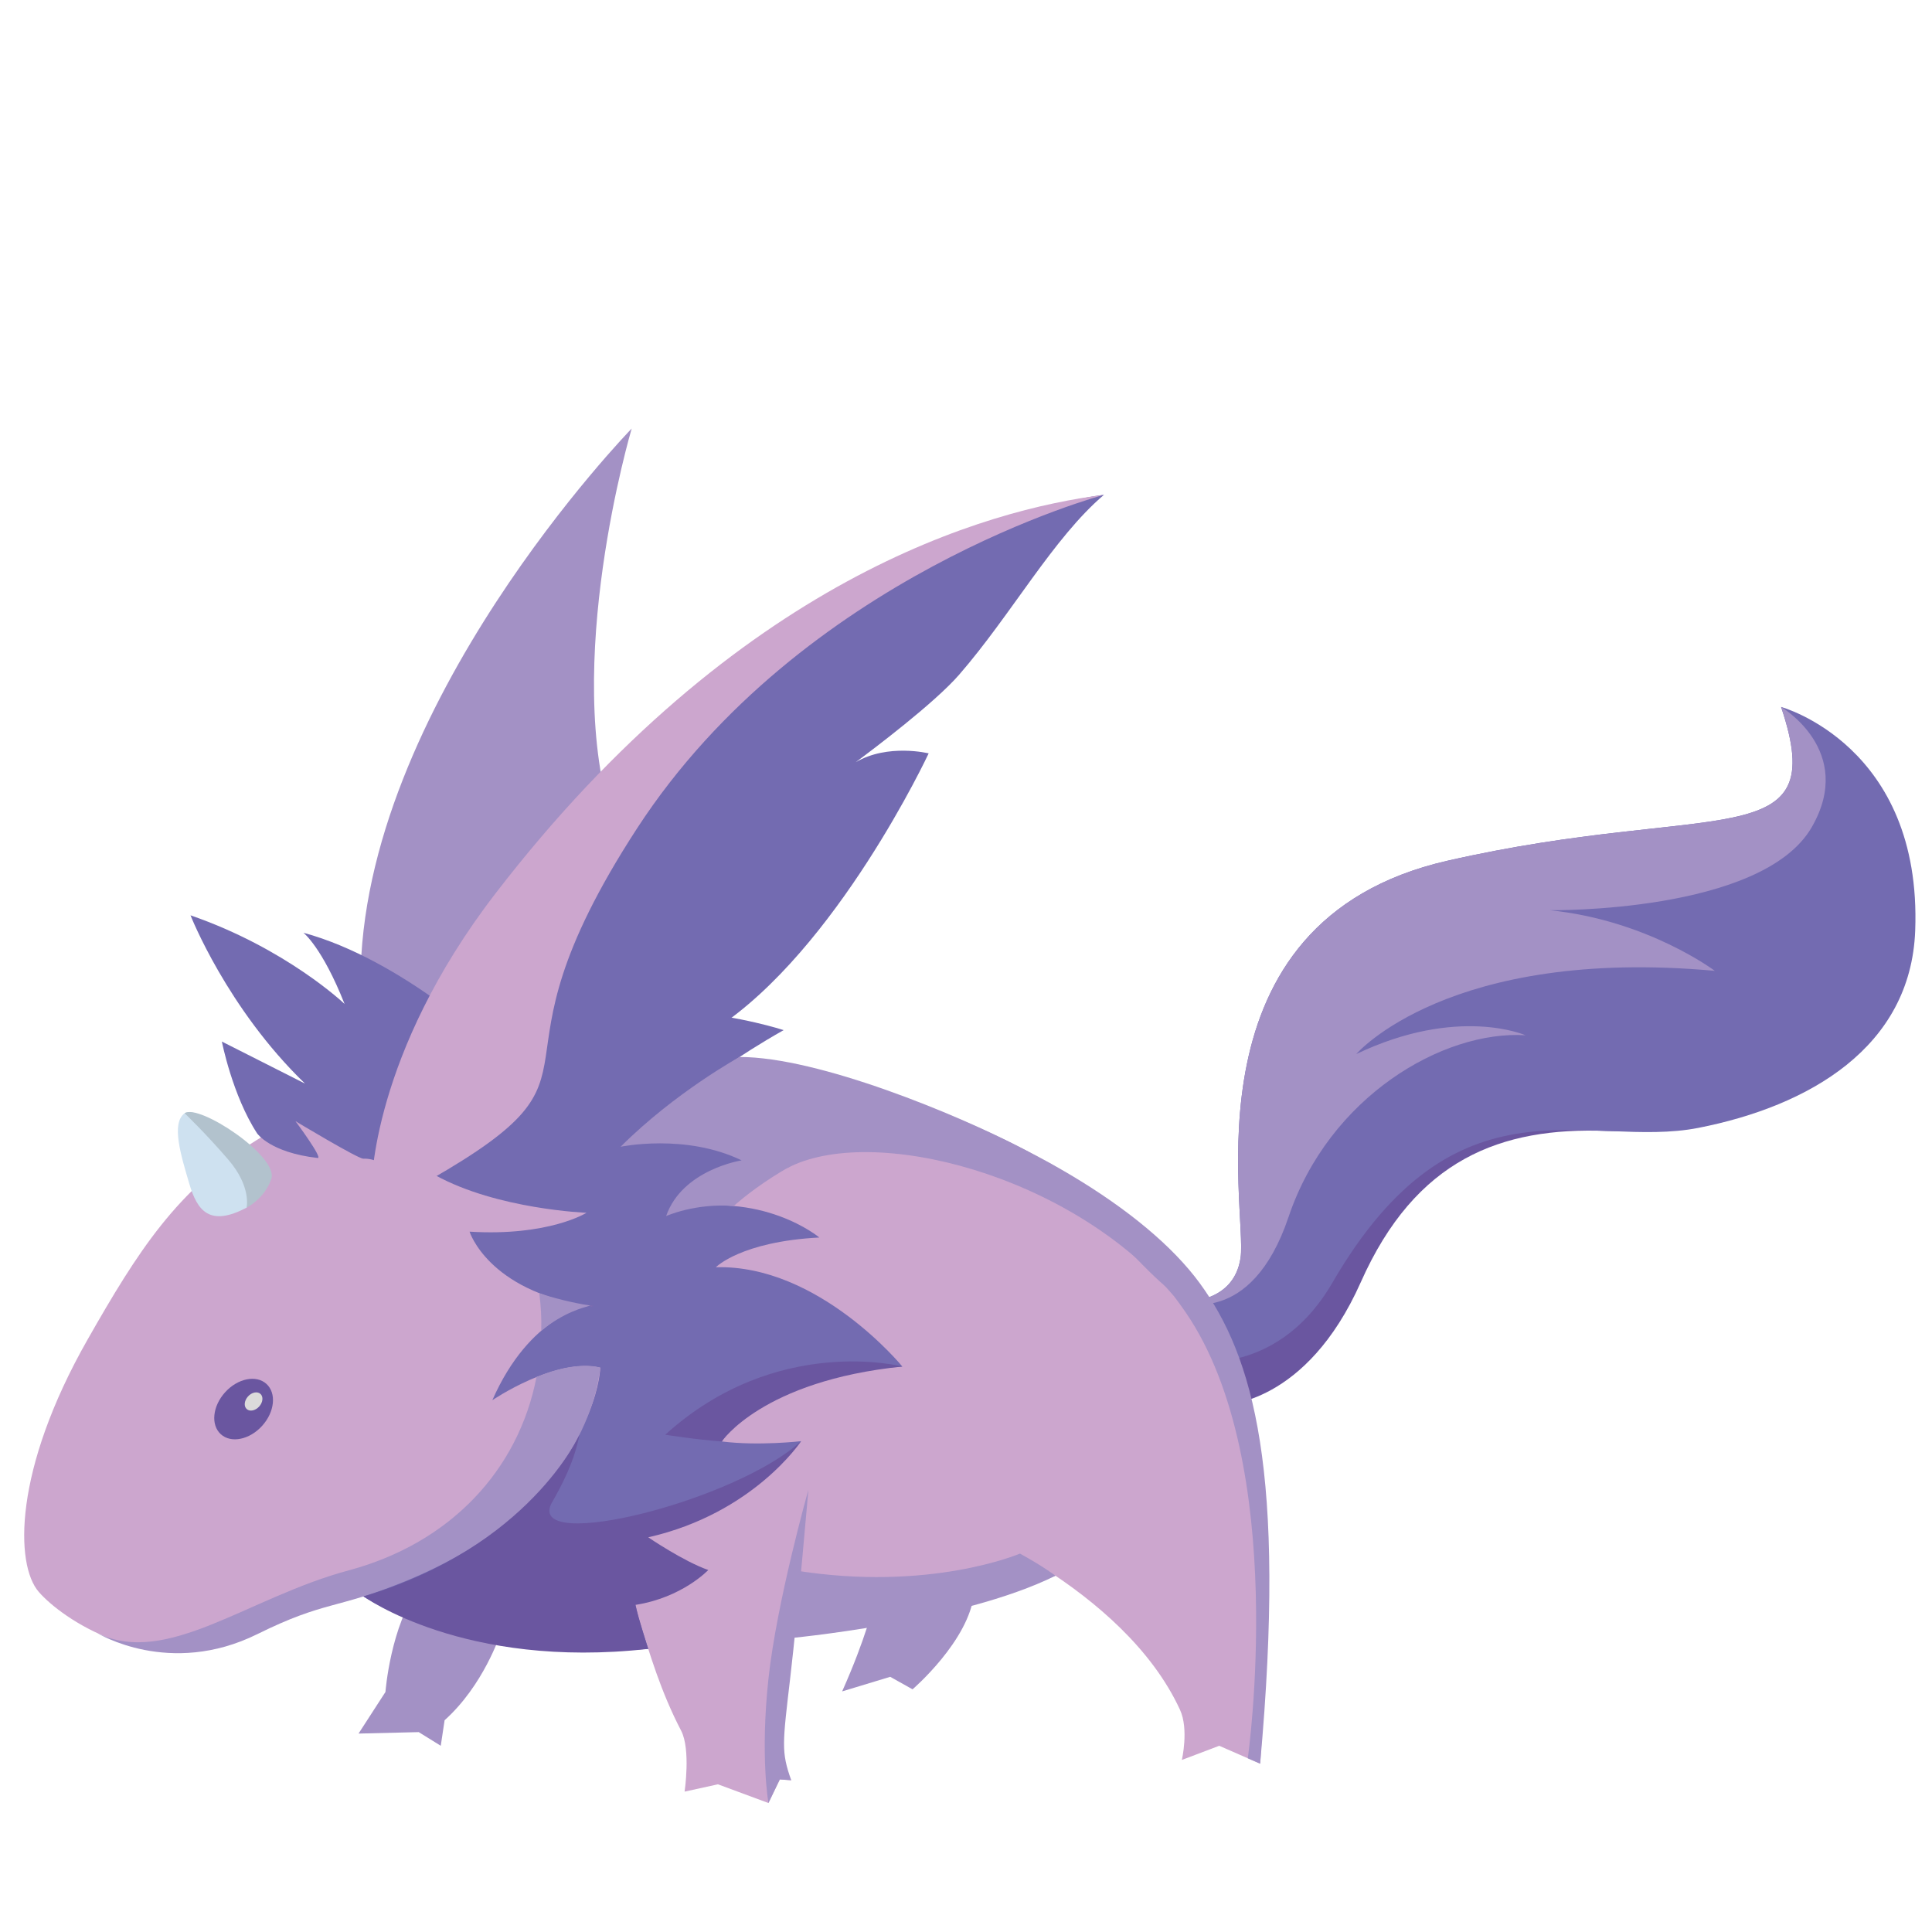 <?xml version="1.0" encoding="utf-8"?>
<!-- Generator: Adobe Illustrator 16.2.1, SVG Export Plug-In . SVG Version: 6.00 Build 0)  -->
<!DOCTYPE svg PUBLIC "-//W3C//DTD SVG 1.1//EN" "http://www.w3.org/Graphics/SVG/1.1/DTD/svg11.dtd">
<svg version="1.1" id="Layer_1" xmlns="http://www.w3.org/2000/svg" xmlns:xlink="http://www.w3.org/1999/xlink" x="0px" y="0px"
	 width="612px" height="612px" viewBox="0 0 612 612" enable-background="new 0 0 612 612" xml:space="preserve">
<path fill="#6A56A0" d="M387.637,444.989c0,0,26.09,0.153,43.435-38.858c17.345-39.008,44.448-49.148,77.804-47.887
	c33.353,1.265,3.511-21.058-8.657-19.432c-12.172,1.627-44.419,15.229-55.319,21.915s-42.382,47.138-45.736,50.251
	c-3.357,3.112-15.346,13.615-21.021,14.651c-5.675,1.04-8.575,1.764-8.575,1.764"/>
<path fill="#A391C5" d="M276.519,508.924c0,0-2.096,9.645-9.75,26.859l15.223-4.619l7.077,3.961c0,0,17.944-15.393,19.482-30.413
	L276.519,508.924z"/>
<path fill="#A391C5" d="M158.445,517.686c0,0-5.232,16.145-17.608,27.234l-1.216,8.09l-6.979-4.328l-19.065,0.463l8.524-13.179
	c0,0,1.535-20.858,10.818-33.493C142.202,489.835,158.445,517.686,158.445,517.686z"/>
<path fill="#A391C5" d="M114.524,358.416c0,0-0.319,10.128-0.319-47.447c0-87.032,85.895-175.215,85.895-175.215
	s-22.433,75.604-5.815,125.04c16.614,49.432-64.388,107.959-64.388,107.959L114.524,358.416z"/>
<path fill="#D1D2D2" d="M62.986,368.753"/>
<path fill="#CCA6CE" d="M81.292,361.151c-25.229,15.695-37.623,35.2-53.54,63.168c-23.541,41.362-22.99,71.302-15.47,79.949
	c7.517,8.645,34.298,26.593,61.216,14.718c33.519-14.786,40.078-14.274,40.078-14.274s29.118,20.819,120.812,14.434
	c143.265-9.984,143.945-61.74,143.945-61.74s25.475-40.491-19.551-69.528c-51.842-33.428-92.013-54.09-144.347-54.09
	C145.253,333.787,121.872,335.915,81.292,361.151z"/>
<path fill="#6A56A0" d="M83.04,451.661c-3.983,4.407-9.851,5.601-13.087,2.663c-3.24-2.937-2.637-8.879,1.346-13.282
	c3.987-4.414,9.851-5.604,13.094-2.667C87.629,441.309,87.026,447.258,83.04,451.661z"/>
<path fill="#DCDBDB" d="M82.094,445.55c-1.199,1.323-2.966,1.682-3.941,0.799c-0.978-0.887-0.792-2.673,0.408-4.003
	c1.196-1.323,2.959-1.686,3.941-0.802C83.477,442.431,83.297,444.22,82.094,445.55z"/>
<path fill="#736BB1" d="M228.645,456.613c0,0,11.565-21.031,57.197-23.733c0,0-26.439-32.339-59.071-31.462
	c0,0,7.888-8.11,32.776-9.414c0,0-18.293-15.337-46.88-8.391c0,0,7.813-13.749,26.191-15.483c0,0-18.668-9.837-41.394-5.209
	c0,0,22.276-20.52,50.775-36.612c0,0-53.97-17.83-90.846,6.076c0,0-29.816-28.395-61.271-36.918c0,0,5.933,4.599,13.025,22.547
	c0,0-18.459-17.599-48.8-28.069c0,0,11.575,29.487,36.27,53.302l-26.335-13.315c0,0,3.341,17.094,11.167,29.089
	c0,0,4.146,6.092,19.173,7.787c1.793,0.205-7.021-11.653-7.021-11.653s19.815,11.917,21.471,11.875
	c7.83-0.212,10.776,8.191,22.882,5.274c19.594,10.789,47.838,11.871,47.838,11.871s-11.953,7.514-37.049,5.976
	c0,0,5.806,18.612,37.408,23.554c0,0-18.244,2.634-30.194,29.842c0,0,19.917-13.605,34.188-10.311c0,0-0.339,22.919-28.545,47.128
	c-8.058,6.917-16.579,12.081-24.398,15.934c0.398,0.287,0.786,0.626,1.147,1.092c5.734,7.409,25.086,15.969,29.037,24.421
	c31.797,3.006,56.691-1.561,56.691-1.561l18.635-9.845c0,0-42.744-1.562-30.1-15.085c0,0-6.173-3.064-14.404-6.888
	c0,0,41.153-12.811,55.558-31.915C253.767,456.516,240.405,458.08,228.645,456.613z"/>
<path fill="#736BB1" d="M152.281,315.758c-11.907,15.747-24.584,49.161-24.584,49.161s6.079,14.587,30.275,3.834
	c24.196-10.754,44.621-27.163,68.609-42.764c38.496-25.034,67.592-87.342,67.592-87.342s-12.898-3.204-23.117,2.807
	c5.173-3.836,24.92-18.678,32.785-27.739c16.602-19.118,29.734-43.233,45.86-56.969C349.701,156.746,233.703,168.65,152.281,315.758
	z"/>
<path fill="#CCA6CE" d="M117.712,375.676c0,0-0.072-41.54,39.178-92.567c76.813-99.862,155.938-121.754,192.811-126.363
	c0,0-95.638,25.354-147.877,105.625c-52.232,80.271-3.058,75.578-65.714,111.428C119.085,383.538,117.712,375.676,117.712,375.676z"
	/>
<path fill="#CEE1F0" d="M78.108,382.554c-11.637,6.122-15.601,1.103-18.156-7.617c-2.556-8.723-5.841-19.102-1.467-22.29
	c4.377-3.185,25.63,14.679,23.176,21.883C79.519,380.811,78.108,382.554,78.108,382.554z"/>
<path fill="#736BB1" d="M374.5,430.888c0,0,29.259,6.963,47.578-24.587c39.35-67.784,80.806-42.131,115.899-49.019
	c35.1-6.888,67.298-25.539,68.7-62.475c2.223-58.722-42.489-70.871-42.489-70.871c16.096,47.594-21.569,29.545-105.717,48.731
	c-84.142,19.186-63.306,110.423-65.483,125.682c-2.177,15.258-19.176,14.003-19.176,14.003L374.5,430.888z"/>
<path fill="#A391C5" d="M564.188,223.937c16.096,47.594-21.569,29.545-105.717,48.731c-84.142,19.186-63.306,110.423-65.483,125.682
	c-2.177,15.258-19.176,14.003-19.176,14.003s22.445,8.515,34.363-26.853c12.839-38.093,48.904-59.188,75.053-57.562
	c0,0-21.314-9.446-53.602,5.956c0,0,29.193-34.047,113.575-26.357c0,0-21.256-16.035-52.274-19.2c0,0,67.279,0.961,82.987-26.318
	C587.876,237.78,564.188,223.937,564.188,223.937z"/>
<path fill="#CCA6CE" d="M300.516,481.073c1.431,0.476,55.293,21.569,73.263,60.512c2.862,6.19,0.594,15.917,0.594,15.917
	l11.842-4.492l12.961,5.672c0,0,10.261-126.907-30.26-161.69c-34.259-29.402-63.162,5.521-63.162,5.521L300.516,481.073z"/>
<path fill="#EE2F24" d="M365.699,394.406"/>
<path fill="#B2C2CD" d="M58.485,352.646c4.377-3.185,29.9,13.626,27.446,20.829c-2.142,6.281-7.823,9.078-7.823,9.078
	s1.643-6.591-5.818-15.245C64.828,358.657,58.485,352.646,58.485,352.646z"/>
<path fill="#CCA6CE" d="M202.871,514.494c2.872,9.007,6.353,21.204,12.885,33.728c3.097,5.933,1.102,19.313,1.102,19.313
	l10.571-2.321l15.988,5.93l3.608-7.478l3.612,0.258c0,0-5.16-7.993-4.127-13.407c1.034-5.418,6.959-45.388,6.959-75.812
	l-55.261,13.727C198.209,488.431,199.999,505.488,202.871,514.494z"/>
<path fill="#736BB1" d="M113.576,504.712c0,0,24.62,17.495,64.048,17.495l-4.531-16.253c0,0,19.095-53.719-6.65-29.988
	C140.699,499.695,113.576,504.712,113.576,504.712z"/>
<path fill="#736BB1" d="M183.443,472.967c0,0,18.971,15.392,38.633,24.711c0,0-24.147,6.598-50.319,1.118"/>
<path fill="#A391C5" d="M256.064,471.949c0,0-3.198,37.764-5.701,59.179c-2.503,21.416-2.927,23.73,0.274,32.796l-3.612-0.258
	l-3.608,7.478c0,0-2.637-14.841,0-39.321C246.054,507.343,256.064,471.949,256.064,471.949z"/>
<path fill="#A391C5" d="M249.154,519.028c0,0,55.261-5.003,85.188-19.887c0,0-3.944-3.006-11.249-7.009
	c0,0-28.692,12.303-71.618,5.268"/>
<path fill="#876CB0" d="M187.951,413.693c-0.307-0.039-0.62-0.088-0.926-0.134c0.059,0.102,0.101,0.225,0.16,0.326
	C187.677,413.752,187.951,413.693,187.951,413.693z"/>
<g>
	<path fill="#A391C5" d="M187.025,413.56c-5.88-0.857-12.256-2.556-16.188-3.915c0.528,4.443,0.727,7.618,0.61,11.898
		C178.505,415.73,184.857,414.159,187.025,413.56z"/>
	<path fill="#A391C5" d="M169.945,436.208c-5.711,29.44-27.237,52.591-59.459,61.229c-32.036,8.589-57.614,30.631-79.587,19.907
		c0,0,22.808,14.064,50.622,0.296c21.478-10.633,24.897-7.79,46.662-16.666c53.582-21.853,60.877-57.97,61.962-67.739
		C190.145,433.234,183.049,430.695,169.945,436.208z"/>
</g>
<path fill="#A391C5" d="M234.264,334.816c0,0-20.474,11.243-37.675,28.443c0,0,20.533-4.312,38.337,4.312
	c0,0-18.772,2.882-23.919,17.645c0,0,9.202-4.169,21.429-3.188c0,0,18.068-16.702,41.854-22.013
	c23.786-5.31,43.428,6.089,50.615,11.683s5.014-1.069,5.014-1.069s11.895,2.494-7.266-7.444S259.471,334.816,234.264,334.816z"/>
<path fill="#A391C5" d="M256.932,366.063c26.044-11.356,75.121,3.537,102.646,32.176c26.016,27.068,10.001,0.049,6.122-3.833
	c-3.879-3.883-28.562-24.679-35.302-26.869c-6.741-2.19-17.12-7.521-20.061-7.521c-2.939,0-10.671-5.31-16.304-5.31
	s-19.401-1.043-23.574-1.043s-5.382,0-5.382,0"/>
<path fill="#A391C5" d="M379.982,406.389c-17.073-23.271-56.604-47.021-105.693-62.731c0,0,19.137,7.405,41.968,21.797
	c-2.2-0.841-4.729-1.767-7.706-2.719c-9.651-3.09-11.806-5.453-24.949-7.263c-13.143-1.809-15.141-1.809-16.833-1.809
	s-1.692,0-1.692,0l-15.923,16.474c26.723-14.385,90.286,1.842,122.885,40.658c1.216,1.613,2.405,3.249,3.55,4.918
	c32.961,48.122,19.672,141.254,19.672,141.254l3.915,1.714C407.521,466.316,397.057,429.659,379.982,406.389z"/>
<path fill="#6A56A0" d="M253.767,456.516c-20.637,18.948-86.358,35.386-79.193,19.919l0.003-0.006
	c3.501-6.132,7.298-13.316,8.987-21.954c0,0-15.953,35.625-68.39,51.212c0,0,31.726,23.189,90.168,16.631
	c0,0-3.074-9.479-4.045-13.938c14.857-2.32,23.062-11.047,23.062-11.047c-7.927-2.78-19.017-10.362-19.017-10.362
	C238.759,479.392,253.767,456.516,253.767,456.516z"/>
<path fill="#6A56A0" d="M285.841,432.88c0,0-39.791-10.415-75.115,21.595c0,0,9.678,1.552,17.918,2.139
	C228.645,456.613,241.464,437.391,285.841,432.88z"/>
</svg>
